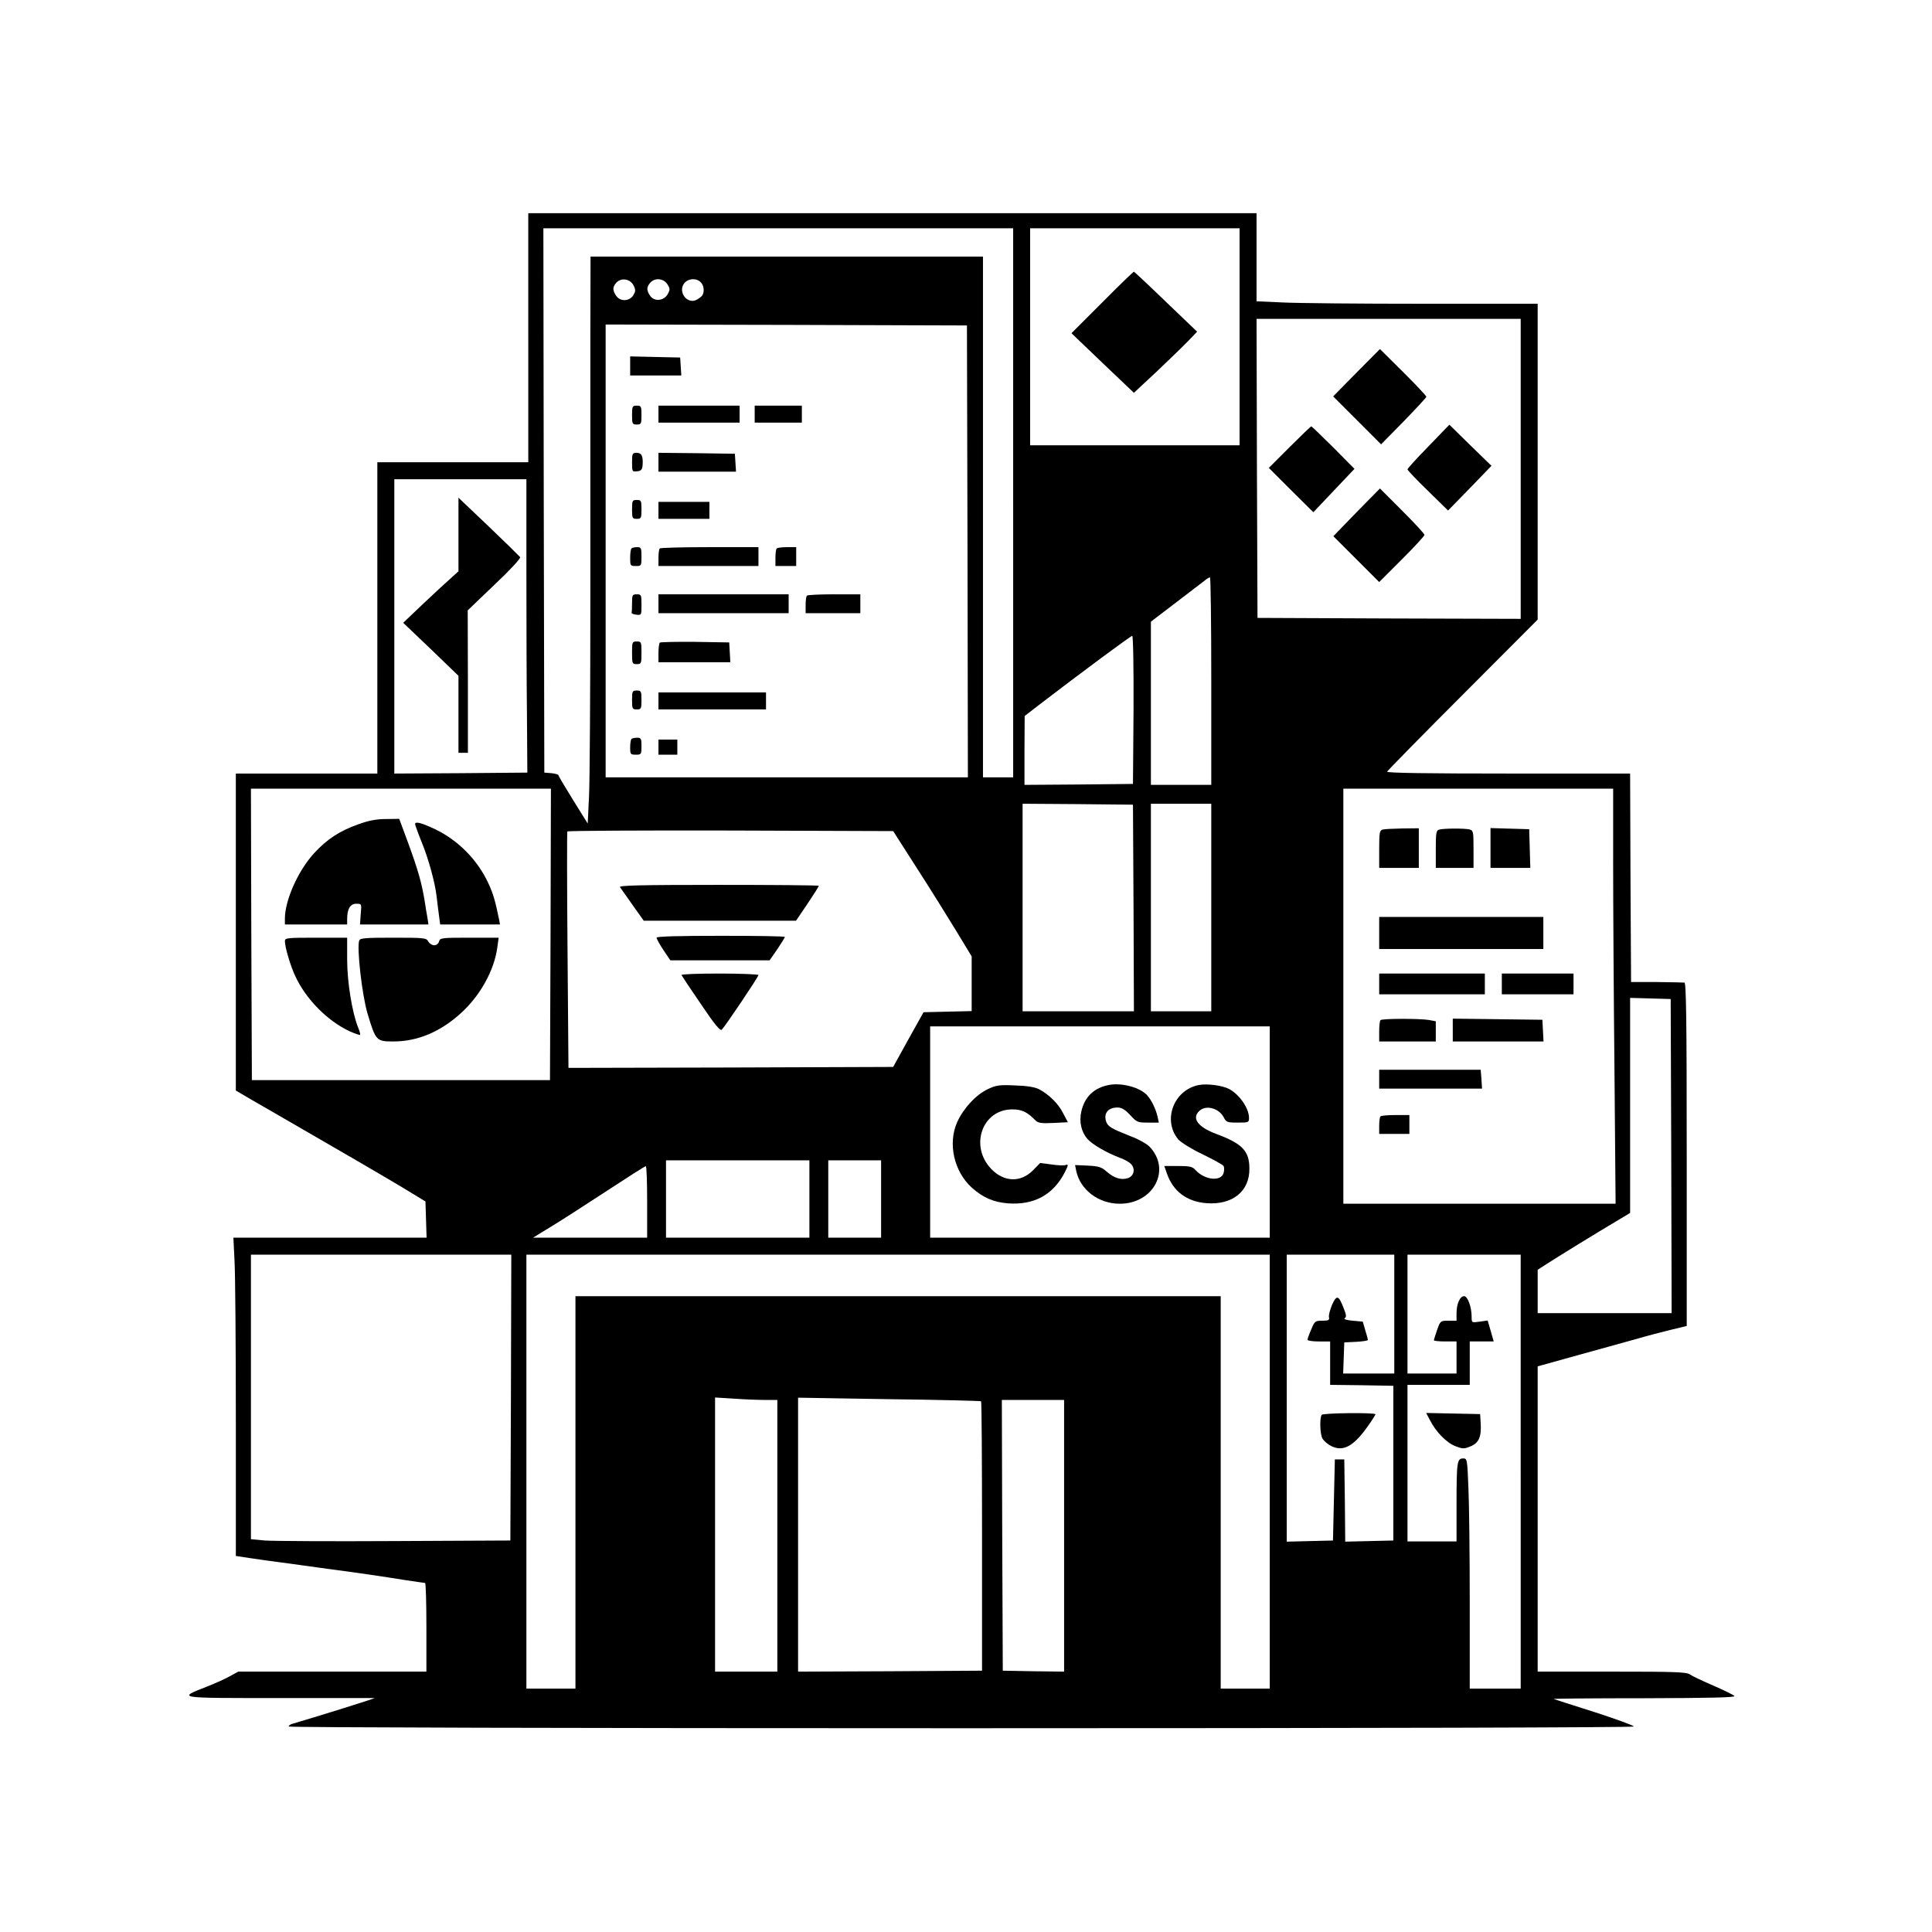 <?xml version="1.0" standalone="no"?>
<!DOCTYPE svg PUBLIC "-//W3C//DTD SVG 20010904//EN"
 "http://www.w3.org/TR/2001/REC-SVG-20010904/DTD/svg10.dtd">
<svg version="1.0" xmlns="http://www.w3.org/2000/svg"
 width="1024pt" height="1024pt" viewBox="0 0 1024 1024"
 preserveAspectRatio="xMidYMid meet">

<g transform="translate(0,1024) scale(0.1,-0.1)"
fill="#000000" stroke="none">
<path d="M2800 8450 l0 -660 -400 0 -400 0 0 -825 0 -825 -375 0 -375 0 0
-840 0 -840 22 -13 c13 -8 97 -57 188 -109 366 -211 561 -325 675 -393 l120
-73 3 -96 3 -96 -512 0 -512 0 6 -122 c4 -66 7 -446 7 -843 l0 -722 73 -11
c39 -6 110 -16 157 -22 47 -6 96 -13 110 -15 14 -2 79 -11 145 -20 138 -18
291 -40 420 -61 50 -7 93 -14 98 -14 4 0 7 -106 7 -235 l0 -235 -499 0 -498 0
-44 -24 c-24 -14 -80 -39 -124 -56 -157 -62 -164 -60 385 -60 272 0 500 0 505
0 8 -1 -310 -100 -437 -137 -10 -3 -18 -9 -18 -14 0 -5 1509 -9 3565 -9 2186
0 3565 4 3565 9 0 5 -93 39 -207 76 -115 36 -212 68 -218 70 -5 2 210 4 480 4
356 1 486 4 478 12 -6 6 -57 31 -112 55 -56 24 -111 50 -124 59 -18 13 -77 15
-414 15 l-393 0 0 809 0 809 223 62 c122 34 260 72 307 85 47 14 124 34 173
46 l87 21 0 909 c0 719 -3 909 -12 911 -7 1 -74 2 -148 3 l-135 0 -3 553 -2
552 -646 0 c-423 0 -645 3 -642 10 2 5 182 189 401 408 l397 398 0 837 0 837
-608 0 c-335 0 -670 3 -745 7 l-137 6 0 234 0 233 -1930 0 -1930 0 0 -660z
m2570 -875 l0 -1455 -80 0 -80 0 0 1380 0 1380 -1040 0 -1040 0 -1 -422 c0
-233 0 -844 0 -1358 0 -514 -3 -1000 -7 -1080 l-7 -145 -77 124 c-43 69 -78
128 -78 132 0 4 -17 9 -37 11 l-38 3 -3 1443 -2 1442 1245 0 1245 0 0 -1455z
m1200 880 l0 -575 -555 0 -555 0 0 575 0 575 555 0 555 0 0 -575z m-3212 272
c12 -24 11 -31 -2 -53 -21 -32 -69 -33 -90 -2 -20 29 -20 47 1 70 26 28 74 20
91 -15z m179 7 c15 -24 15 -29 2 -53 -20 -36 -71 -41 -93 -9 -20 29 -20 47 1
70 24 27 69 23 90 -8z m177 10 c17 -16 21 -51 8 -70 -4 -6 -17 -16 -30 -23
-48 -25 -98 38 -68 84 19 29 66 34 90 9z m4346 -989 l0 -795 -697 2 -698 3 -3
793 -2 792 700 0 700 0 0 -795z m-2932 -437 l2 -1198 -960 0 -960 0 0 1200 0
1200 958 -2 957 -3 3 -1197z m-2338 -95 c0 -263 1 -613 3 -778 l2 -300 -352
-3 -353 -2 0 780 0 780 350 0 350 0 0 -477z m3630 -593 l0 -550 -160 0 -160 0
0 433 0 432 131 100 c72 55 141 108 153 117 11 10 24 17 29 18 4 0 7 -247 7
-550z m-412 -152 l-3 -393 -287 -3 -288 -2 0 182 1 183 71 55 c236 181 492
370 499 370 5 0 8 -167 7 -392z m-3090 -1190 l-3 -773 -790 0 -790 0 -3 773
-2 772 795 0 795 0 -2 -772z m5632 379 c0 -217 3 -712 7 -1100 l6 -707 -721 0
-722 0 0 1100 0 1100 715 0 715 0 0 -393z m-2542 -239 l2 -548 -295 0 -295 0
0 550 0 550 293 -2 292 -3 3 -547z m412 2 l0 -550 -160 0 -160 0 0 550 0 550
160 0 160 0 0 -550z m-1558 205 c71 -110 164 -260 208 -332 l80 -132 0 -145 0
-145 -127 -3 -128 -3 -81 -145 -80 -145 -861 -3 -860 -2 -5 622 c-3 343 -3
626 -1 631 2 4 392 6 866 5 l861 -3 128 -200z m3996 -1522 l2 -833 -355 0
-355 0 0 115 0 115 53 34 c51 33 252 157 375 230 l62 37 0 570 0 570 108 -3
107 -3 3 -832z m-2128 127 l0 -560 -900 0 -900 0 0 560 0 560 900 0 900 0 0
-560z m-2440 -355 l0 -205 -380 0 -380 0 0 205 0 205 380 0 380 0 0 -205z
m380 0 l0 -205 -140 0 -140 0 0 205 0 205 140 0 140 0 0 -205z m-1240 -15 l0
-190 -302 0 -303 0 90 55 c50 30 182 115 295 189 113 74 208 135 213 135 4 1
7 -84 7 -189z m-722 -1037 l-3 -758 -615 -3 c-338 -2 -648 0 -687 3 l-73 7 0
754 0 754 690 0 690 0 -2 -757z m4022 -393 l0 -1150 -130 0 -130 0 0 1040 0
1040 -1710 0 -1710 0 0 -1040 0 -1040 -130 0 -130 0 0 1150 0 1150 1970 0
1970 0 0 -1150z m660 835 l0 -315 -135 0 -136 0 3 83 3 82 63 3 c34 2 62 6 62
10 0 4 -6 27 -14 52 l-13 45 -54 5 c-32 3 -49 8 -42 13 10 6 9 17 -4 50 -28
73 -38 76 -63 21 -11 -27 -19 -57 -16 -66 3 -15 -3 -18 -35 -18 -38 0 -41 -2
-59 -46 -11 -25 -20 -50 -20 -55 0 -5 27 -9 60 -9 l60 0 0 -115 0 -115 168 -2
167 -3 0 -410 0 -410 -127 -3 -128 -3 -2 218 -3 218 -25 0 -25 0 -5 -215 -5
-215 -122 -3 -123 -3 0 761 0 760 285 0 285 0 0 -315z m670 -835 l0 -1150
-135 0 -135 0 0 453 c0 248 -3 523 -7 610 -6 154 -7 157 -28 157 -32 0 -35
-18 -35 -242 l0 -198 -130 0 -130 0 0 415 0 415 165 0 165 0 0 115 0 115 64 0
63 0 -16 56 -16 55 -42 -6 c-43 -6 -43 -6 -43 26 0 52 -21 109 -40 109 -22 0
-40 -41 -40 -90 l0 -40 -43 0 c-42 0 -43 -1 -60 -49 -9 -27 -17 -51 -17 -55 0
-3 27 -6 60 -6 l60 0 0 -85 0 -85 -130 0 -130 0 0 315 0 315 300 0 300 0 0
-1150z m-4007 380 l67 0 0 -720 0 -720 -165 0 -165 0 0 727 0 726 98 -6 c53
-4 127 -7 165 -7z m1147 -7 c3 -3 5 -325 5 -716 l0 -712 -487 -3 -488 -2 0
726 0 726 483 -8 c265 -3 484 -9 487 -11z m440 -713 l0 -720 -162 2 -163 3 -3
718 -2 717 165 0 165 0 0 -720z"/>
<path d="M5842 8637 l-163 -163 165 -158 166 -158 118 110 c64 61 140 134 167
162 l50 52 -165 158 c-91 88 -167 159 -170 160 -3 0 -79 -73 -168 -163z"/>
<path d="M7190 8265 l-124 -126 127 -127 127 -127 120 122 c66 68 120 126 120
130 0 5 -55 63 -123 131 l-123 122 -124 -125z"/>
<path d="M7571 7874 c-61 -62 -111 -117 -111 -122 0 -4 48 -55 108 -113 l107
-105 115 118 115 119 -112 109 -111 109 -111 -115z"/>
<path d="M6835 7870 l-110 -110 118 -118 118 -117 109 115 109 115 -112 113
c-61 61 -114 112 -117 112 -3 0 -55 -50 -115 -110z"/>
<path d="M7190 7525 l-123 -127 121 -121 122 -122 120 120 c66 66 120 124 120
130 0 6 -53 63 -118 128 l-118 118 -124 -126z"/>
<path d="M3340 8300 l0 -50 136 0 135 0 -3 48 -3 47 -132 3 -133 3 0 -51z"/>
<path d="M3350 8040 c0 -47 2 -50 25 -50 23 0 25 3 25 50 0 47 -2 50 -25 50
-23 0 -25 -3 -25 -50z"/>
<path d="M3490 8045 l0 -45 215 0 215 0 0 45 0 45 -215 0 -215 0 0 -45z"/>
<path d="M4000 8045 l0 -45 125 0 125 0 0 45 0 45 -125 0 -125 0 0 -45z"/>
<path d="M3350 7789 c0 -49 1 -50 27 -47 21 2 27 9 29 33 3 48 -5 65 -32 65
-22 0 -24 -4 -24 -51z"/>
<path d="M3490 7790 l0 -50 206 0 205 0 -3 48 -3 47 -202 3 -203 2 0 -50z"/>
<path d="M3350 7540 c0 -47 2 -50 25 -50 23 0 25 3 25 50 0 47 -2 50 -25 50
-23 0 -25 -3 -25 -50z"/>
<path d="M3490 7535 l0 -45 135 0 135 0 0 45 0 45 -135 0 -135 0 0 -45z"/>
<path d="M3347 7333 c-4 -3 -7 -26 -7 -50 0 -41 1 -43 30 -43 29 0 30 1 30 50
0 46 -2 50 -23 50 -13 0 -27 -3 -30 -7z"/>
<path d="M3497 7333 c-4 -3 -7 -26 -7 -50 l0 -43 265 0 265 0 0 50 0 50 -258
0 c-142 0 -262 -3 -265 -7z"/>
<path d="M4117 7333 c-4 -3 -7 -26 -7 -50 l0 -43 55 0 55 0 0 50 0 50 -48 0
c-27 0 -52 -3 -55 -7z"/>
<path d="M3350 7045 c0 -25 -1 -48 -2 -52 -2 -5 9 -9 25 -11 27 -3 27 -2 27
52 0 53 -1 56 -25 56 -23 0 -25 -4 -25 -45z"/>
<path d="M3490 7040 l0 -50 345 0 345 0 0 50 0 50 -345 0 -345 0 0 -50z"/>
<path d="M4277 7083 c-4 -3 -7 -26 -7 -50 l0 -43 145 0 145 0 0 50 0 50 -138
0 c-76 0 -142 -3 -145 -7z"/>
<path d="M3350 6780 c0 -57 1 -60 25 -60 24 0 25 3 25 60 0 57 -1 60 -25 60
-24 0 -25 -3 -25 -60z"/>
<path d="M3497 6834 c-4 -4 -7 -29 -7 -56 l0 -48 191 0 190 0 -3 53 -3 52
-181 3 c-99 1 -183 -1 -187 -4z"/>
<path d="M3350 6530 c0 -47 2 -50 25 -50 23 0 25 3 25 50 0 47 -2 50 -25 50
-23 0 -25 -3 -25 -50z"/>
<path d="M3490 6525 l0 -45 285 0 285 0 0 45 0 45 -285 0 -285 0 0 -45z"/>
<path d="M3347 6323 c-4 -3 -7 -24 -7 -45 0 -36 2 -38 30 -38 29 0 30 2 30 45
0 40 -2 45 -23 45 -13 0 -27 -3 -30 -7z"/>
<path d="M3490 6280 l0 -40 50 0 50 0 0 40 0 40 -50 0 -50 0 0 -40z"/>
<path d="M2430 7407 l0 -195 -42 -38 c-24 -21 -90 -82 -147 -136 l-104 -99
147 -140 146 -141 0 -204 0 -204 25 0 25 0 0 378 -1 377 142 136 c79 74 140
140 136 146 -4 5 -79 79 -167 163 l-160 152 0 -195z"/>
<path d="M1899 5871 c-99 -35 -166 -79 -234 -153 -84 -91 -155 -249 -155 -347
l0 -31 165 0 165 0 0 29 c0 53 16 81 48 81 29 0 29 0 24 -55 l-4 -55 181 0
182 0 -5 33 c-3 17 -11 61 -16 97 -16 94 -34 158 -87 303 l-47 127 -71 -1
c-50 0 -91 -8 -146 -28z"/>
<path d="M2200 5872 c0 -4 15 -46 34 -93 37 -90 71 -214 80 -289 3 -25 8 -69
12 -97 l7 -53 158 0 159 0 -4 23 c-21 102 -32 140 -56 192 -57 125 -159 230
-284 290 -72 34 -106 43 -106 27z"/>
<path d="M1510 5252 c0 -33 30 -133 56 -188 57 -121 170 -235 285 -289 29 -13
55 -22 57 -20 3 2 -2 21 -11 42 -31 79 -57 239 -57 357 l0 116 -165 0 c-152 0
-165 -1 -165 -18z"/>
<path d="M1904 5255 c-14 -35 15 -291 44 -387 43 -144 47 -148 136 -148 130 0
250 51 360 151 102 93 176 227 192 348 l7 51 -156 0 c-146 0 -155 -1 -160 -20
-3 -12 -14 -20 -26 -20 -11 0 -25 9 -31 20 -10 19 -21 20 -186 20 -146 0 -176
-2 -180 -15z"/>
<path d="M7328 5843 c-16 -4 -18 -18 -18 -104 l0 -99 105 0 105 0 0 105 0 105
-87 -1 c-49 -1 -96 -3 -105 -6z"/>
<path d="M7628 5843 c-16 -4 -18 -18 -18 -104 l0 -99 100 0 100 0 0 99 c0 94
-1 99 -22 105 -26 6 -134 6 -160 -1z"/>
<path d="M7900 5745 l0 -105 105 0 106 0 -3 103 -3 102 -102 3 -103 3 0 -106z"/>
<path d="M7310 5295 l0 -85 435 0 435 0 0 85 0 85 -435 0 -435 0 0 -85z"/>
<path d="M7310 5025 l0 -55 280 0 280 0 0 55 0 55 -280 0 -280 0 0 -55z"/>
<path d="M7960 5025 l0 -55 190 0 190 0 0 55 0 55 -190 0 -190 0 0 -55z"/>
<path d="M7317 4833 c-4 -3 -7 -30 -7 -60 l0 -53 150 0 150 0 0 54 0 53 -37 7
c-51 8 -248 8 -256 -1z"/>
<path d="M7700 4780 l0 -60 240 0 241 0 -3 57 -3 58 -237 3 -238 3 0 -61z"/>
<path d="M7310 4520 l0 -50 273 0 272 0 -3 50 -4 50 -269 0 -269 0 0 -50z"/>
<path d="M7317 4323 c-4 -3 -7 -26 -7 -50 l0 -43 80 0 80 0 0 50 0 50 -73 0
c-41 0 -77 -3 -80 -7z"/>
<path d="M3286 5538 c5 -7 35 -50 67 -95 l59 -83 404 0 403 0 61 90 c33 49 60
92 60 95 0 3 -239 5 -531 5 -421 0 -529 -3 -523 -12z"/>
<path d="M3480 5270 c0 -6 16 -35 36 -65 l37 -55 263 0 263 0 41 59 c22 33 40
62 40 65 0 4 -153 6 -340 6 -223 0 -340 -3 -340 -10z"/>
<path d="M3612 5072 c2 -4 48 -74 103 -154 76 -113 103 -144 111 -135 21 22
194 280 194 289 0 4 -93 8 -206 8 -113 0 -204 -3 -202 -8z"/>
<path d="M5880 4490 c-81 -15 -131 -62 -149 -142 -12 -53 0 -107 32 -144 25
-29 102 -74 169 -99 26 -9 54 -25 63 -35 24 -26 15 -63 -16 -74 -36 -12 -72
-1 -112 33 -28 25 -42 30 -101 33 l-68 3 6 -30 c21 -101 118 -175 231 -175
180 0 274 181 158 302 -15 16 -62 42 -106 58 -96 38 -115 49 -124 75 -15 44
10 75 60 75 22 0 40 -11 67 -40 35 -38 40 -40 94 -40 l58 0 -7 33 c-9 38 -31
85 -54 111 -36 41 -131 68 -201 56z"/>
<path d="M6353 4489 c-133 -27 -192 -187 -108 -288 14 -16 70 -51 129 -79 57
-28 107 -55 111 -62 4 -6 4 -22 1 -35 -12 -49 -100 -41 -150 14 -16 18 -31 21
-92 21 l-73 0 14 -40 c33 -95 106 -149 209 -157 138 -11 230 63 228 184 0 93
-38 132 -176 183 -98 37 -132 84 -88 123 35 32 103 13 128 -35 13 -26 19 -28
74 -28 58 0 60 1 60 25 0 51 -50 123 -105 153 -36 19 -119 30 -162 21z"/>
<path d="M5235 4467 c-63 -30 -129 -102 -162 -175 -50 -113 -17 -261 78 -347
59 -53 116 -77 191 -83 139 -10 240 45 302 165 19 38 20 44 3 38 -7 -3 -40 -2
-73 3 l-61 8 -37 -38 c-66 -67 -154 -64 -222 6 -117 122 -48 316 111 316 52 0
80 -14 125 -60 12 -12 32 -15 92 -12 l78 4 -25 47 c-25 51 -74 99 -128 128
-22 11 -62 18 -127 20 -84 4 -101 1 -145 -20z"/>
<path d="M7005 2741 c-11 -19 -9 -100 4 -125 8 -14 29 -32 48 -41 62 -30 116
-1 188 99 25 35 45 66 45 70 0 10 -278 7 -285 -3z"/>
<path d="M7579 2713 c32 -63 88 -120 135 -138 39 -15 46 -15 80 -1 44 18 58
50 54 120 l-3 51 -143 3 -143 3 20 -38z"/>
</g>
</svg>
